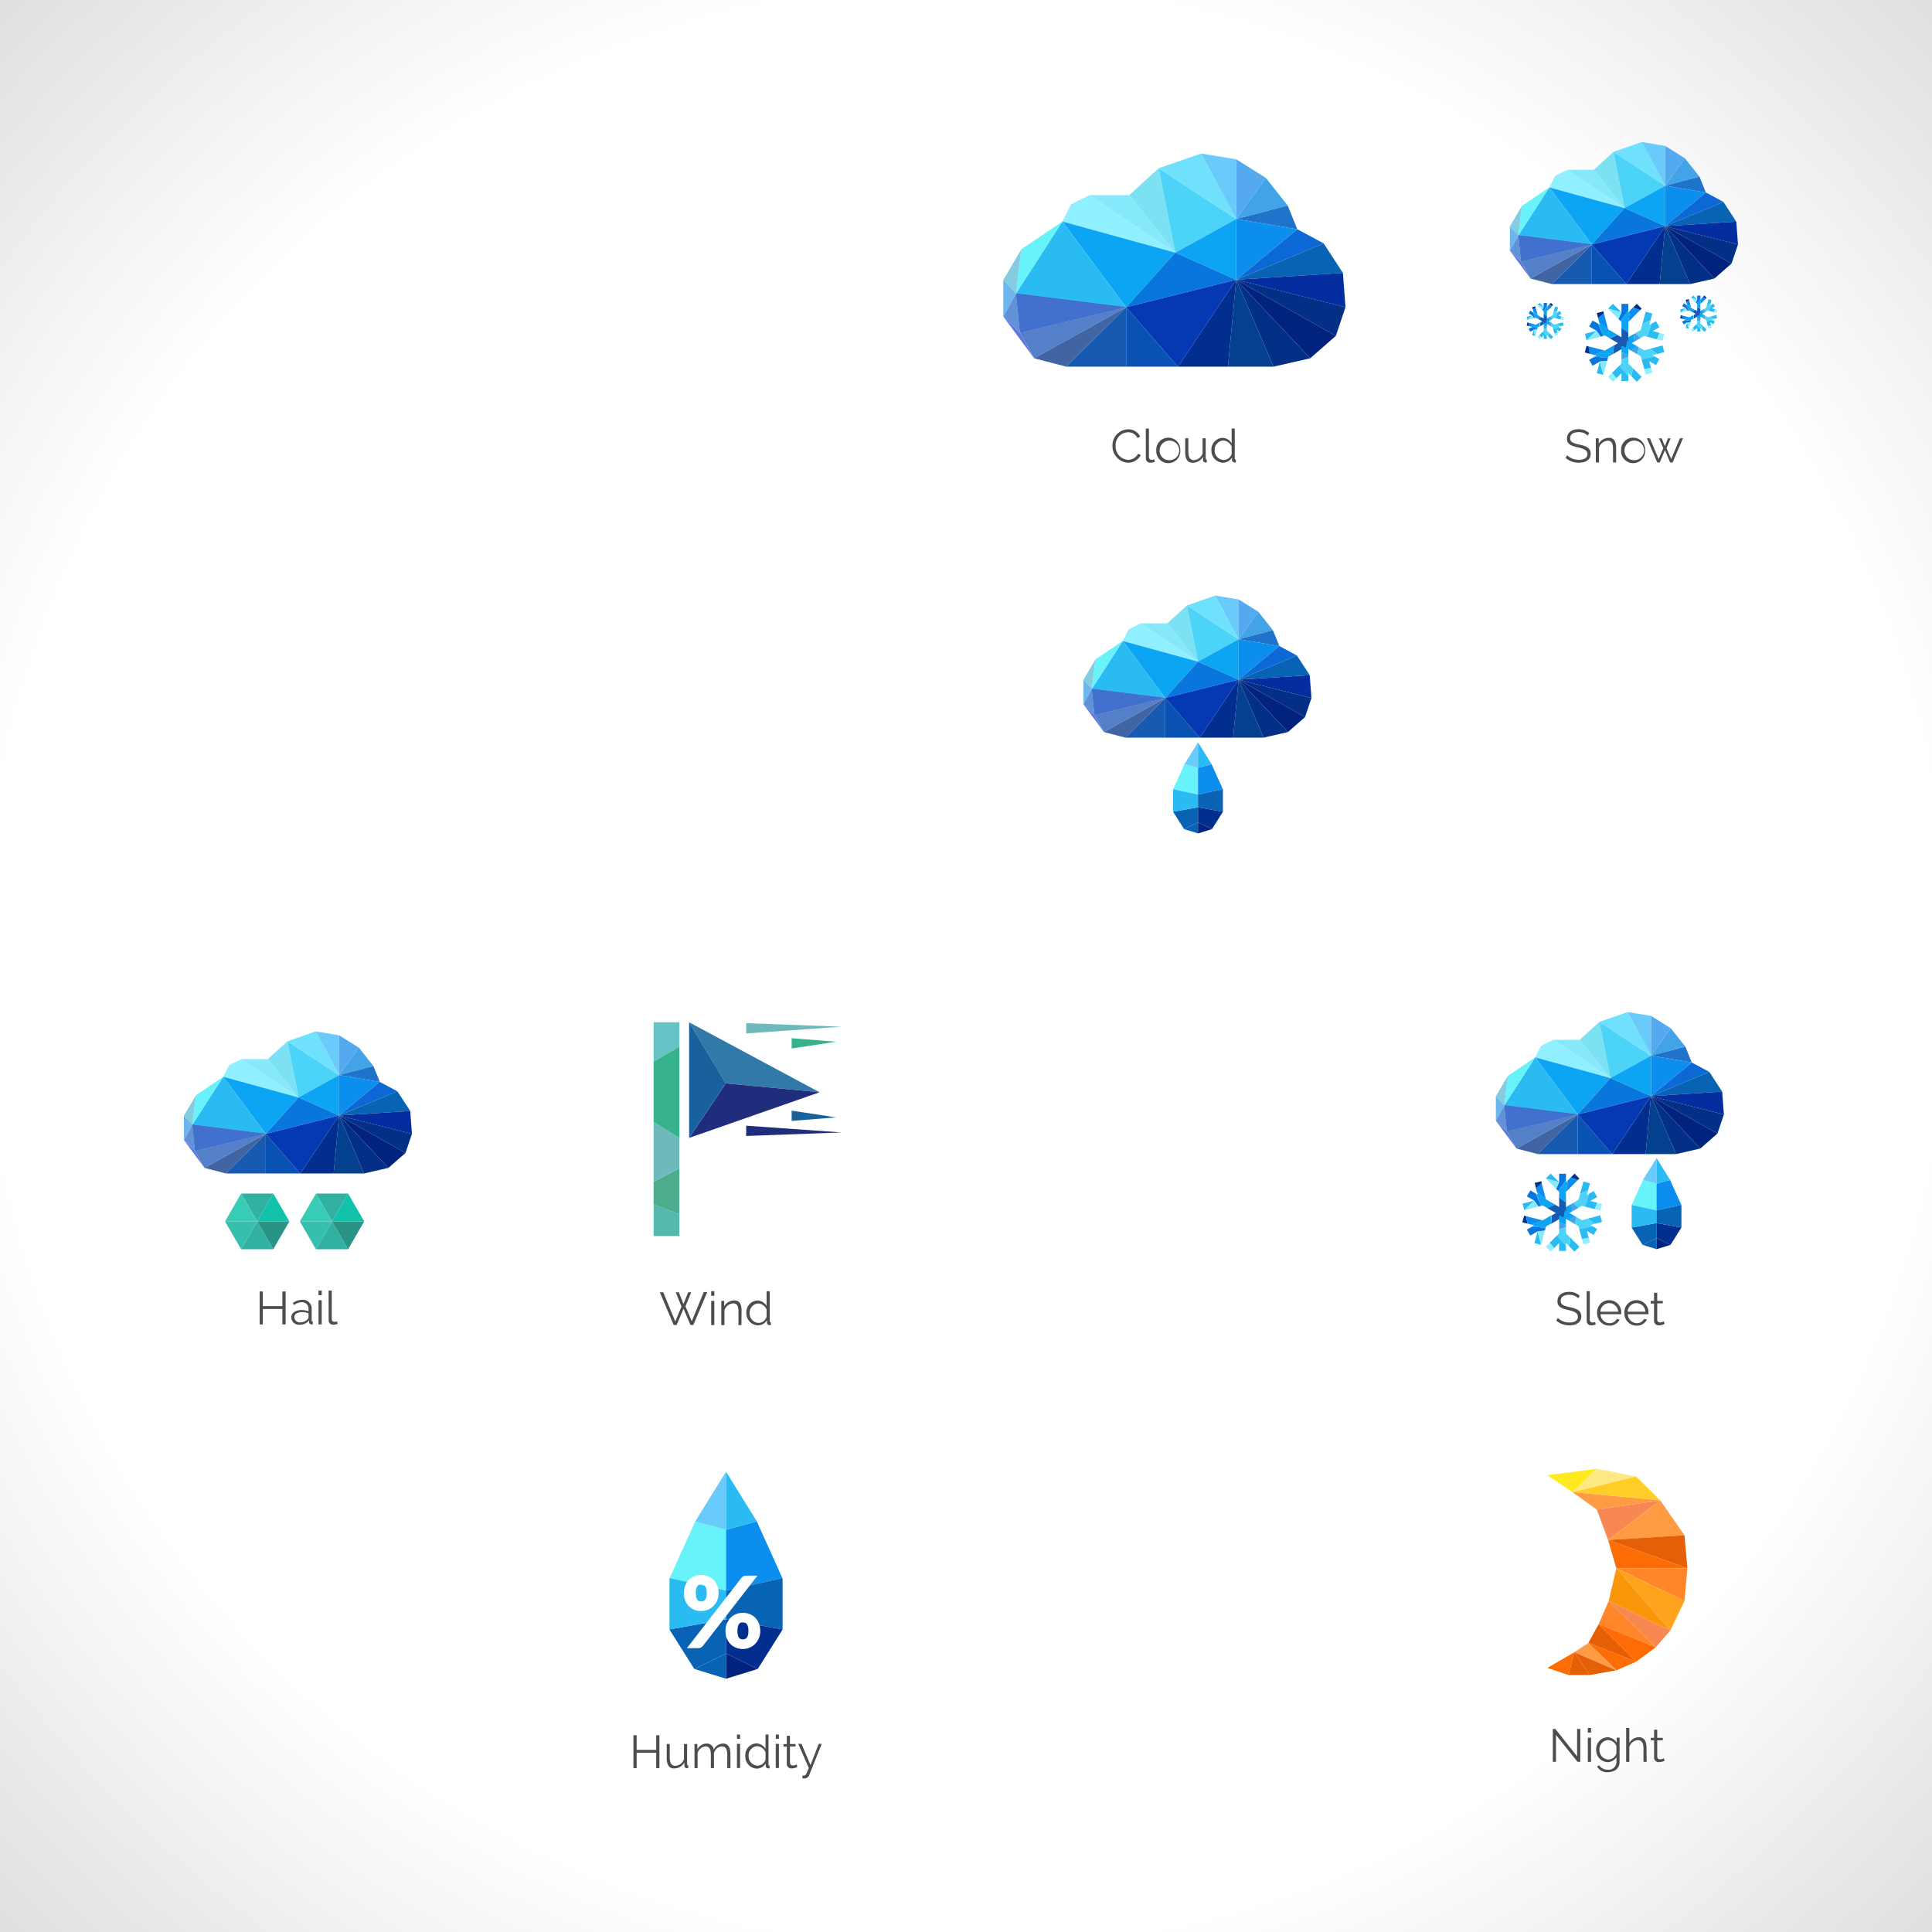 <svg id="Layer_1" data-name="Layer 1" xmlns="http://www.w3.org/2000/svg" xmlns:xlink="http://www.w3.org/1999/xlink" viewBox="0 0 450 450"><rect x="0" y="0" width="450" height="450" fill="#333333" stroke="none"/><defs><style>.cls-1{fill:url(#radial-gradient);}.cls-2{fill:#91f0ff;}.cls-3{fill:#0ba5f4;}.cls-4{fill:#29bbf1;}.cls-5{fill:#68f3fb;}.cls-6{fill:#84cde0;}.cls-7{fill:#6bb6ef;}.cls-8{fill:#2145a2;}.cls-9{fill:#4170ce;}.cls-10{fill:#5380c9;}.cls-11{fill:#4165a3;}.cls-12{fill:#175ab2;}.cls-13{fill:#0951b2;}.cls-14{fill:#6191d6;}.cls-15{fill:#6076df;}.cls-16{fill:#85e8fb;}.cls-17{fill:#7ce1f2;}.cls-18{fill:#4bd4f7;}.cls-19{fill:#70e1fd;}.cls-20{fill:#69cafb;}.cls-21{fill:#54a9ef;}.cls-22{fill:#42a3e6;}.cls-23{fill:#1f73ca;}.cls-24{fill:#0da4f4;}.cls-25{fill:#0b8eed;}.cls-26{fill:#0b68d4;}.cls-27{fill:#0863b4;}.cls-28{fill:#042d9f;}.cls-29{fill:#032f87;}.cls-30{fill:#02237d;}.cls-31{fill:#03408d;}.cls-32{fill:#022e90;}.cls-33{fill:#0876dd;}.cls-34{fill:#0539b3;}.cls-35{fill:#ffe91f;}.cls-36{fill:#ffe985;}.cls-37{fill:#ffce29;}.cls-38{fill:#ff9b43;}.cls-39{fill:#f78851;}.cls-40{fill:#e55f06;}.cls-41{fill:#fe6c05;}.cls-42{fill:#ff8629;}.cls-43{fill:#ffa31e;}.cls-44{fill:#fa960a;}.cls-45{fill:#4d4d4d;}.cls-46{fill:#fff;}.cls-47{fill:#54baaf;}.cls-48{fill:#4cad8e;}.cls-49{fill:#66c4c6;}.cls-50{fill:#6eb9bc;}.cls-51{fill:#36b28d;}.cls-52{fill:#3179a9;}.cls-53{fill:#202d7c;}.cls-54{fill:#19619c;}.cls-55{fill:#31b2a0;}.cls-56{fill:#299485;}.cls-57{fill:#0fc2a9;}.cls-58{fill:#38ccb7;}.cls-59{fill:#35bfac;}</style><radialGradient id="radial-gradient" cx="225" cy="225" r="321" gradientUnits="userSpaceOnUse"><stop offset="0.71" stop-color="#fff"/><stop offset="1" stop-color="#dedede"/></radialGradient></defs><rect class="cls-1" width="450" height="450"/><polygon class="cls-2" points="261.52 149.29 262.87 146.6 265.71 145.19 279.04 154.11 261.52 149.29"/><polygon class="cls-3" points="261.52 149.29 271.41 162.58 279.04 154.11 261.52 149.29"/><polygon class="cls-4" points="261.52 149.29 271.41 162.58 254.32 160.45 261.52 149.29"/><polygon class="cls-5" points="261.52 149.29 255.14 153.6 254.32 160.45 261.52 149.29"/><polygon class="cls-6" points="252.35 158.35 255.14 153.6 254.32 160.45 252.35 158.35"/><polygon class="cls-7" points="252.35 158.35 252.35 164.04 254.32 160.45 252.35 158.35"/><polygon class="cls-8" points="254.94 166.55 271.41 162.58 254.32 160.45 254.94 166.55"/><polygon class="cls-9" points="254.94 166.55 271.41 162.58 254.32 160.45 254.94 166.55"/><polygon class="cls-10" points="254.94 166.55 271.41 162.58 257.13 170.51 254.94 166.55"/><polygon class="cls-11" points="262.12 171.81 271.41 162.58 257.13 170.51 262.12 171.81"/><polygon class="cls-12" points="262.12 171.81 271.41 162.58 271.41 171.81 262.12 171.81"/><polygon class="cls-13" points="279.45 171.81 271.41 162.58 271.41 171.81 279.45 171.81"/><polygon class="cls-14" points="254.94 166.55 252.35 164.04 254.32 160.45 254.94 166.55"/><polygon class="cls-15" points="254.94 166.55 252.35 164.04 257.13 170.51 254.94 166.55"/><polygon class="cls-16" points="271.88 145.19 265.71 145.19 279.04 154.11 271.88 145.19"/><polygon class="cls-17" points="271.88 145.19 276.46 141.02 279.04 154.11 271.88 145.19"/><polygon class="cls-18" points="288.5 148.89 276.46 141.02 279.04 154.11 288.5 148.89"/><polygon class="cls-19" points="288.5 148.89 276.46 141.02 283.04 138.72 288.5 148.89"/><polygon class="cls-20" points="288.5 148.89 288.5 139.62 283.04 138.72 288.5 148.89"/><polygon class="cls-21" points="288.5 148.89 288.5 139.62 293.11 142.51 288.5 148.89"/><polygon class="cls-22" points="288.5 148.89 296.49 146.8 293.11 142.51 288.5 148.89"/><polygon class="cls-23" points="288.5 148.89 296.49 146.8 297.99 150.48 288.5 148.89"/><polygon class="cls-24" points="288.5 148.89 288.5 158.31 279.04 154.11 288.5 148.89"/><polygon class="cls-25" points="288.5 148.89 288.5 158.31 297.99 150.48 288.5 148.89"/><polygon class="cls-26" points="302.08 152.68 288.5 158.31 297.99 150.48 302.08 152.68"/><polygon class="cls-27" points="302.08 152.68 288.5 158.31 305.06 157.26 302.08 152.68"/><polygon class="cls-28" points="305.46 162.58 288.5 158.31 305.06 157.26 305.46 162.58"/><polygon class="cls-29" points="305.46 162.58 288.5 158.31 303.97 167.03 305.46 162.58"/><polygon class="cls-30" points="299.98 170.51 288.5 158.31 303.97 167.03 299.98 170.51"/><polygon class="cls-29" points="299.98 170.51 288.5 158.31 294.3 171.81 299.98 170.51"/><polygon class="cls-31" points="287.23 171.81 288.5 158.31 294.3 171.81 287.23 171.81"/><polygon class="cls-32" points="287.23 171.81 288.5 158.31 279.45 171.81 287.23 171.81"/><polygon class="cls-33" points="271.41 162.58 288.5 158.31 279.04 154.11 271.41 162.58"/><polygon class="cls-34" points="271.41 162.58 288.5 158.31 279.45 171.81 271.41 162.58"/><polygon class="cls-5" points="279.04 178.84 275.88 177.99 275.79 178.21 273.27 183.8 279.04 185.08 279.04 178.84"/><polygon class="cls-27" points="279.04 194.12 279.04 191.53 275.81 193.12 279.04 194.12"/><polygon class="cls-20" points="279.04 172.9 275.88 177.99 279.04 178.84 279.04 172.9"/><polygon class="cls-27" points="273.24 189.06 273.24 189.08 275.79 193.11 275.81 193.12 279.04 191.53 279.04 188.03 273.24 189.06"/><polygon class="cls-4" points="279.04 185.08 273.27 183.8 273.24 183.85 273.24 189.06 279.04 188.03 279.04 185.08"/><polygon class="cls-25" points="279.04 178.84 282.2 177.99 282.29 178.21 284.82 183.8 279.04 185.08 279.04 178.84"/><polygon class="cls-30" points="279.04 194.12 279.04 191.53 282.28 193.12 279.04 194.12"/><polygon class="cls-4" points="279.04 172.9 282.2 177.99 279.04 178.84 279.04 172.9"/><polygon class="cls-32" points="284.84 189.06 284.84 189.08 282.29 193.11 282.28 193.12 279.04 191.53 279.04 188.03 284.84 189.06"/><polygon class="cls-27" points="279.04 185.08 284.82 183.8 284.84 183.85 284.84 189.06 279.04 188.03 279.04 185.08"/><polygon class="cls-35" points="360.41 343.62 371.93 342.1 366.25 347.55 360.41 343.62"/><polygon class="cls-36" points="381.09 343.91 371.93 342.1 366.25 347.55 381.09 343.91"/><polygon class="cls-37" points="381.09 343.91 386.71 349.47 366.25 347.55 381.09 343.91"/><polygon class="cls-38" points="371.93 351.62 386.71 349.47 366.25 347.55 371.93 351.62"/><polygon class="cls-39" points="371.93 351.62 386.71 349.47 374.55 358.69 371.93 351.62"/><polygon class="cls-38" points="392.35 357.58 386.71 349.47 374.55 358.69 392.35 357.58"/><polygon class="cls-40" points="392.35 357.58 393.03 365.28 374.55 358.69 392.35 357.58"/><polygon class="cls-41" points="376.48 365.28 393.03 365.28 374.55 358.69 376.48 365.28"/><polygon class="cls-42" points="376.48 365.28 393.03 365.28 392.35 372.89 376.48 365.28"/><polygon class="cls-43" points="376.48 365.28 389.04 379.79 392.35 372.89 376.48 365.28"/><polygon class="cls-44" points="376.48 365.28 389.04 379.79 374.7 372.89 376.48 365.28"/><polygon class="cls-39" points="385.67 383.67 389.04 379.79 374.7 372.89 385.67 383.67"/><polygon class="cls-42" points="385.67 383.67 372.36 378.29 374.7 372.89 385.67 383.67"/><polygon class="cls-41" points="385.67 383.67 372.36 378.29 381.09 387.05 385.67 383.67"/><polygon class="cls-40" points="369.96 382.67 372.36 378.29 381.09 387.05 369.96 382.67"/><polygon class="cls-41" points="369.96 382.67 376.48 389.05 381.09 387.05 369.96 382.67"/><polygon class="cls-38" points="369.96 382.67 376.48 389.05 366.67 384.85 369.96 382.67"/><polygon class="cls-40" points="370.18 390.16 376.48 389.05 366.67 384.85 370.18 390.16"/><polygon class="cls-40" points="370.18 390.16 365.35 390.16 366.67 384.85 370.18 390.16"/><polygon class="cls-41" points="360.41 388.49 365.35 390.16 366.67 384.85 360.41 388.49"/><path class="cls-45" d="M362.42,404.1v6.27h-.74V402.7h.58l5.08,6.38v-6.37h.74v7.66h-.65Z"/><path class="cls-45" d="M369.84,403.56v-1.08h.74v1.08Zm0,6.81v-5.63h.74v5.63Z"/><path class="cls-45" d="M371.79,407.57a2.75,2.75,0,0,1,2.62-2.93,2.6,2.6,0,0,1,2.16,1.28v-1.18h.66v5.65c0,1.57-1.25,2.39-2.77,2.39A2.69,2.69,0,0,1,372,411.5l.45-.36a2.33,2.33,0,0,0,2.06,1.05,1.81,1.81,0,0,0,2-1.8v-1.11a2.48,2.48,0,0,1-2.06,1.16A2.77,2.77,0,0,1,371.79,407.57Zm4.7.86v-1.74a2.21,2.21,0,0,0-1.95-1.4,2.16,2.16,0,0,0-2,2.29,2.19,2.19,0,0,0,2.1,2.25A2,2,0,0,0,376.49,408.43Z"/><path class="cls-45" d="M383.54,410.37h-.74v-3.15c0-1.27-.45-1.91-1.3-1.91a2.2,2.2,0,0,0-2,1.61v3.45h-.74v-7.89h.74V406a2.55,2.55,0,0,1,2.21-1.37c1.3,0,1.79,1,1.79,2.43Z"/><path class="cls-45" d="M387.74,410.1a3.19,3.19,0,0,1-1.28.33,1.07,1.07,0,0,1-1.19-1.08v-4h-.77v-.58h.77v-1.9H386v1.9h1.29v.58H386v3.83a.62.62,0,0,0,.68.6,1.66,1.66,0,0,0,.85-.25Z"/><polygon class="cls-2" points="247.45 51.6 249.47 47.57 253.74 45.46 273.74 58.84 247.45 51.6"/><polygon class="cls-3" points="247.45 51.6 262.3 71.56 273.74 58.84 247.45 51.6"/><polygon class="cls-4" points="247.45 51.6 262.3 71.56 236.65 68.35 247.45 51.6"/><polygon class="cls-5" points="247.45 51.6 237.88 58.08 236.65 68.35 247.45 51.6"/><polygon class="cls-6" points="233.69 65.2 237.88 58.08 236.65 68.35 233.69 65.2"/><polygon class="cls-7" points="233.69 65.2 233.69 73.73 236.65 68.35 233.69 65.2"/><polygon class="cls-8" points="237.57 77.51 262.3 71.56 236.65 68.35 237.57 77.51"/><polygon class="cls-9" points="237.57 77.51 262.3 71.56 236.65 68.35 237.57 77.51"/><polygon class="cls-10" points="237.57 77.51 262.3 71.56 240.87 83.45 237.57 77.51"/><polygon class="cls-11" points="248.34 85.4 262.3 71.56 240.87 83.45 248.34 85.4"/><polygon class="cls-12" points="248.34 85.4 262.3 71.56 262.3 85.4 248.34 85.4"/><polygon class="cls-13" points="274.36 85.4 262.3 71.56 262.3 85.4 274.36 85.4"/><polygon class="cls-14" points="237.57 77.51 233.69 73.73 236.65 68.35 237.57 77.51"/><polygon class="cls-15" points="237.57 77.51 233.69 73.73 240.87 83.45 237.57 77.51"/><polygon class="cls-16" points="263 45.46 253.74 45.46 273.74 58.84 263 45.46"/><polygon class="cls-17" points="263 45.46 269.88 39.19 273.74 58.84 263 45.46"/><polygon class="cls-18" points="287.94 51.01 269.88 39.19 273.74 58.84 287.94 51.01"/><polygon class="cls-19" points="287.94 51.01 269.88 39.19 279.75 35.76 287.94 51.01"/><polygon class="cls-20" points="287.94 51.01 287.94 37.1 279.75 35.76 287.94 51.01"/><polygon class="cls-21" points="287.94 51.01 287.94 37.1 294.85 41.44 287.94 51.01"/><polygon class="cls-22" points="287.94 51.01 299.93 47.87 294.85 41.44 287.94 51.01"/><polygon class="cls-23" points="287.94 51.01 299.93 47.87 302.17 53.4 287.94 51.01"/><polygon class="cls-24" points="287.94 51.01 287.94 65.15 273.74 58.84 287.94 51.01"/><polygon class="cls-25" points="287.94 51.01 287.94 65.15 302.17 53.4 287.94 51.01"/><polygon class="cls-26" points="308.31 56.69 287.94 65.15 302.17 53.4 308.31 56.69"/><polygon class="cls-27" points="308.31 56.69 287.94 65.15 312.79 63.57 308.31 56.69"/><polygon class="cls-28" points="313.39 71.56 287.94 65.15 312.79 63.57 313.39 71.56"/><polygon class="cls-29" points="313.39 71.56 287.94 65.15 311.15 78.22 313.39 71.56"/><polygon class="cls-30" points="305.17 83.45 287.94 65.15 311.15 78.22 305.17 83.45"/><polygon class="cls-29" points="305.17 83.45 287.94 65.15 296.64 85.4 305.17 83.45"/><polygon class="cls-31" points="286.02 85.4 287.94 65.15 296.64 85.4 286.02 85.4"/><polygon class="cls-32" points="286.02 85.4 287.94 65.15 274.36 85.4 286.02 85.4"/><polygon class="cls-33" points="262.3 71.56 287.94 65.15 273.74 58.84 262.3 71.56"/><polygon class="cls-34" points="262.3 71.56 287.94 65.15 274.36 85.4 262.3 71.56"/><path class="cls-45" d="M262.73,100a3,3,0,0,1,2.83,1.68l-.6.36a2.43,2.43,0,0,0-2.27-1.36,3,3,0,0,0-2.84,3.19,3.09,3.09,0,0,0,2.87,3.23,2.63,2.63,0,0,0,2.37-1.43l.62.33a3.35,3.35,0,0,1-3,1.78,3.85,3.85,0,0,1-3.59-4A3.71,3.71,0,0,1,262.73,100Z"/><path class="cls-45" d="M266.88,99.82h.73v6.61a.61.61,0,0,0,.66.67,1.58,1.58,0,0,0,.58-.12l.13.6a3.17,3.17,0,0,1-1,.19,1,1,0,0,1-1.09-1.09Z"/><path class="cls-45" d="M269.32,104.91a2.8,2.8,0,1,1,5.59,0,2.8,2.8,0,1,1-5.59,0Zm2.79,2.26a2.28,2.28,0,1,0-2-2.25A2.15,2.15,0,0,0,272.11,107.17Z"/><path class="cls-45" d="M276.06,105.38v-3.3h.73v3.17c0,1.29.43,1.92,1.31,1.92a2.23,2.23,0,0,0,2-1.55v-3.54h.73v4.68q0,.3.27.3v.65l-.3,0a.56.56,0,0,1-.6-.53v-.78a2.71,2.71,0,0,1-2.38,1.38C276.67,107.81,276.06,107,276.06,105.38Z"/><path class="cls-45" d="M282.16,104.91a2.74,2.74,0,0,1,2.57-2.93,2.53,2.53,0,0,1,2.14,1.28V99.82h.73v6.94c0,.2.08.3.26.3v.65l-.29,0a.57.57,0,0,1-.61-.53v-.59a2.54,2.54,0,0,1-2.1,1.19A2.81,2.81,0,0,1,282.16,104.91Zm4.71.86V104a2.29,2.29,0,0,0-1.95-1.4,2.14,2.14,0,0,0-2,2.28,2.18,2.18,0,0,0,2.09,2.26A2,2,0,0,0,286.87,105.77Z"/><polygon class="cls-2" points="360.86 43.65 362.21 40.95 365.06 39.55 378.38 48.47 360.86 43.65"/><polygon class="cls-3" points="360.86 43.65 370.76 56.94 378.38 48.47 360.86 43.65"/><polygon class="cls-4" points="360.86 43.65 370.76 56.94 353.67 54.81 360.86 43.65"/><polygon class="cls-5" points="360.86 43.65 354.48 47.96 353.67 54.81 360.86 43.65"/><polygon class="cls-6" points="351.69 52.7 354.48 47.96 353.67 54.81 351.69 52.7"/><polygon class="cls-7" points="351.69 52.7 351.69 58.39 353.67 54.81 351.69 52.7"/><polygon class="cls-8" points="354.28 60.91 370.76 56.94 353.67 54.81 354.28 60.91"/><polygon class="cls-9" points="354.28 60.91 370.76 56.94 353.67 54.81 354.28 60.91"/><polygon class="cls-10" points="354.28 60.91 370.76 56.94 356.48 64.87 354.28 60.91"/><polygon class="cls-11" points="361.46 66.17 370.76 56.94 356.48 64.87 361.46 66.17"/><polygon class="cls-12" points="361.46 66.17 370.76 56.94 370.76 66.17 361.46 66.17"/><polygon class="cls-13" points="378.8 66.17 370.76 56.94 370.76 66.17 378.8 66.17"/><polygon class="cls-14" points="354.28 60.91 351.69 58.39 353.67 54.81 354.28 60.91"/><polygon class="cls-15" points="354.28 60.91 351.69 58.39 356.48 64.87 354.28 60.91"/><polygon class="cls-16" points="371.23 39.55 365.06 39.55 378.38 48.47 371.23 39.55"/><polygon class="cls-17" points="371.23 39.55 375.81 35.37 378.38 48.47 371.23 39.55"/><polygon class="cls-18" points="387.85 43.25 375.81 35.37 378.38 48.47 387.85 43.25"/><polygon class="cls-19" points="387.85 43.25 375.81 35.37 382.39 33.08 387.85 43.25"/><polygon class="cls-20" points="387.85 43.25 387.85 33.98 382.39 33.08 387.85 43.25"/><polygon class="cls-21" points="387.85 43.25 387.85 33.98 392.45 36.87 387.85 43.25"/><polygon class="cls-22" points="387.85 43.25 395.84 41.15 392.45 36.87 387.85 43.25"/><polygon class="cls-23" points="387.85 43.25 395.84 41.15 397.33 44.84 387.85 43.25"/><polygon class="cls-24" points="387.85 43.25 387.85 52.67 378.38 48.47 387.85 43.25"/><polygon class="cls-25" points="387.85 43.25 387.85 52.67 397.33 44.84 387.85 43.25"/><polygon class="cls-26" points="401.42 47.03 387.85 52.67 397.33 44.84 401.42 47.03"/><polygon class="cls-27" points="401.42 47.03 387.85 52.67 404.41 51.62 401.42 47.03"/><polygon class="cls-28" points="404.81 56.94 387.85 52.67 404.41 51.62 404.81 56.94"/><polygon class="cls-29" points="404.81 56.94 387.85 52.67 403.31 61.38 404.81 56.94"/><polygon class="cls-30" points="399.33 64.87 387.85 52.67 403.31 61.38 399.33 64.87"/><polygon class="cls-29" points="399.33 64.87 387.85 52.67 393.65 66.17 399.33 64.87"/><polygon class="cls-31" points="386.57 66.17 387.85 52.67 393.65 66.17 386.57 66.17"/><polygon class="cls-32" points="386.57 66.17 387.85 52.67 378.8 66.17 386.57 66.17"/><polygon class="cls-33" points="370.76 56.94 387.85 52.67 378.38 48.47 370.76 56.94"/><polygon class="cls-34" points="370.76 56.94 387.85 52.67 378.8 66.17 370.76 56.94"/><polygon class="cls-22" points="382.14 78.72 380.91 77.59 380.48 77.83 380.73 79.54 382.14 78.72"/><polygon class="cls-4" points="384.85 73.02 383.31 72.6 382.54 75.47 384.41 74.66 384.85 73.02"/><polygon class="cls-2" points="387.23 79.39 387.64 77.84 386.5 77.54 385.93 79.04 387.23 79.39"/><polygon class="cls-18" points="382.97 78.25 383.65 78.43 384.65 75.43 384.13 75.73 384.41 74.66 382.54 75.47 382.17 76.86 380.91 77.59 382.14 78.72 382.97 78.25"/><polygon class="cls-4" points="385.93 79.04 386.5 77.54 384.93 77.11 386.51 76.2 385.71 74.81 384.65 75.43 383.65 78.43 385.93 79.04"/><polygon class="cls-24" points="380.73 79.54 380.48 77.83 378.15 79.18 379.46 80.27 380.73 79.54"/><path class="cls-25" d="M370,80.68c.11.59.2,1.24.27,1.73l1,.25,2.57-1Z"/><path class="cls-29" d="M369.54,80.55l-.42,1.54,1.16.32c-.07-.49-.16-1.14-.27-1.73Z"/><path class="cls-24" d="M371.23,82.66l.61.16-.44.25,3.11.33.09-.32,1.13-.66c0-.54.13-1.25.2-2l-2.13,1.23Z"/><path class="cls-12" d="M379.46,80.27l-1.31-1.09-2.22,1.28c-.07.71-.15,1.42-.2,2Z"/><polygon class="cls-4" points="371.91 86.92 373.44 87.33 372.64 84.21 371.91 86.92"/><polygon class="cls-33" points="370.14 83.81 370.94 85.19 372.64 84.21 374.34 84.04 374.51 83.39 371.4 83.08 370.14 83.81"/><polygon class="cls-16" points="373.44 87.33 373.46 87.34 374.34 84.04 372.64 84.21 373.44 87.33"/><polygon class="cls-22" points="377.67 83.72 379.26 83.21 379.26 82.72 377.67 82.08 377.67 83.72"/><polygon class="cls-4" points="381.25 88.92 382.38 87.79 380.29 85.69 380.05 87.72 381.25 88.92"/><polygon class="cls-2" points="374.55 87.79 375.68 88.92 376.51 88.08 375.49 86.84 374.55 87.79"/><polygon class="cls-18" points="377.67 84.67 377.17 85.17 379.26 87.54 379.26 86.93 380.05 87.72 380.29 85.69 379.26 84.67 379.26 83.21 377.67 83.72 377.67 84.67"/><polygon class="cls-4" points="375.49 86.84 376.51 88.08 377.67 86.93 377.67 88.76 379.26 88.76 379.26 87.54 377.17 85.17 375.49 86.84"/><polygon class="cls-24" points="377.67 82.08 379.26 82.72 379.26 80.03 377.67 80.62 377.67 82.08"/><path class="cls-25" d="M382,72.23c-.57-.2-1.18-.44-1.64-.62l-.69.69L379.26,75Z"/><path class="cls-29" d="M382.38,71.89l-1.13-1.13-.85.85c.46.18,1.07.42,1.64.62Z"/><path class="cls-24" d="M379.71,72.3l-.45.45v-.51l-1.83,2.53.24.24v1.31l1.59,1.14V75Z"/><path class="cls-12" d="M377.67,80.62l1.59-.59V77.46l-1.59-1.14Z"/><polygon class="cls-4" points="375.68 70.76 374.56 71.88 377.67 72.75 375.68 70.76"/><polygon class="cls-33" points="379.26 70.78 377.67 70.78 377.67 72.75 376.96 74.3 377.43 74.77 379.26 72.24 379.26 70.78"/><polygon class="cls-16" points="374.56 71.88 374.55 71.89 376.96 74.3 377.67 72.75 374.56 71.88"/><polygon class="cls-22" points="381.35 82.51 381.71 80.88 381.29 80.63 379.93 81.69 381.35 82.51"/><polygon class="cls-4" points="387.64 82.01 387.23 80.46 384.37 81.23 386 82.45 387.64 82.01"/><polygon class="cls-2" points="383.31 87.25 384.86 86.83 384.55 85.69 382.97 85.95 383.31 87.25"/><polygon class="cls-18" points="382.17 82.99 382.35 83.67 385.45 83.04 384.93 82.73 386 82.45 384.37 81.23 382.97 81.6 381.71 80.88 381.35 82.51 382.17 82.99"/><polygon class="cls-4" points="382.97 85.95 384.55 85.69 384.13 84.12 385.72 85.03 386.51 83.65 385.45 83.04 382.35 83.67 382.97 85.95"/><polygon class="cls-24" points="379.93 81.69 381.29 80.63 378.95 79.28 378.67 80.96 379.93 81.69"/><path class="cls-25" d="M373.59,73l-1.36,1.09.25,1,2.12,1.74Z"/><path class="cls-29" d="M373.46,72.51l-1.54.42.31,1.15L373.59,73Z"/><path class="cls-24" d="M372.48,75l.16.61-.43-.25,1.27,2.85.32-.08,1.14.65,1.79-.81-2.13-1.23Z"/><path class="cls-12" d="M378.67,81l.28-1.68L376.73,78l-1.79.81Z"/><polygon class="cls-4" points="369.13 77.75 369.54 79.28 371.84 77.03 369.13 77.75"/><polygon class="cls-33" points="370.94 74.66 370.14 76.04 371.84 77.03 372.84 78.42 373.48 78.24 372.21 75.39 370.94 74.66"/><polygon class="cls-16" points="369.54 79.28 369.54 79.3 372.84 78.42 371.84 77.03 369.54 79.28"/><polygon class="cls-22" points="397.4 72.55 396.82 72.02 396.62 72.13 396.74 72.93 397.4 72.55"/><polygon class="cls-4" points="398.66 69.89 397.94 69.69 397.58 71.03 398.45 70.65 398.66 69.89"/><polygon class="cls-2" points="399.77 72.86 399.96 72.14 399.43 71.99 399.16 72.69 399.77 72.86"/><polygon class="cls-18" points="397.78 72.33 398.1 72.41 398.57 71.01 398.32 71.15 398.45 70.65 397.58 71.03 397.41 71.68 396.82 72.02 397.4 72.55 397.78 72.33"/><polygon class="cls-4" points="399.16 72.69 399.43 71.99 398.69 71.8 399.43 71.37 399.06 70.72 398.57 71.01 398.1 72.41 399.16 72.69"/><polygon class="cls-24" points="396.74 72.93 396.62 72.13 395.54 72.76 396.15 73.27 396.74 72.93"/><path class="cls-25" d="M391.74,73.46c.05.28.1.58.13.8l.44.12,1.2-.45Z"/><path class="cls-29" d="M391.52,73.4l-.19.72.54.14c0-.22-.08-.52-.13-.8Z"/><path class="cls-24" d="M392.31,74.38l.29.08-.21.12,1.45.14,0-.14.53-.31c0-.25.06-.58.09-.91l-1,.57Z"/><path class="cls-12" d="M396.15,73.27l-.61-.51-1,.6c0,.33-.07.66-.09.91Z"/><polygon class="cls-4" points="392.63 76.37 393.34 76.56 392.97 75.1 392.63 76.37"/><polygon class="cls-33" points="391.8 74.92 392.18 75.56 392.97 75.1 393.76 75.03 393.84 74.72 392.39 74.58 391.8 74.92"/><polygon class="cls-16" points="393.34 76.56 393.35 76.56 393.76 75.03 392.97 75.1 393.34 76.56"/><polygon class="cls-22" points="395.31 74.87 396.06 74.64 396.06 74.41 395.31 74.11 395.31 74.87"/><polygon class="cls-4" points="396.98 77.3 397.51 76.77 396.53 75.79 396.42 76.74 396.98 77.3"/><polygon class="cls-2" points="393.86 76.77 394.38 77.3 394.77 76.91 394.3 76.33 393.86 76.77"/><polygon class="cls-18" points="395.31 75.32 395.08 75.55 396.06 76.66 396.06 76.37 396.42 76.74 396.53 75.79 396.06 75.32 396.06 74.64 395.31 74.87 395.31 75.32"/><polygon class="cls-4" points="394.3 76.33 394.77 76.91 395.31 76.37 395.31 77.23 396.06 77.23 396.06 76.66 395.08 75.55 394.3 76.33"/><polygon class="cls-24" points="395.31 74.11 396.06 74.41 396.06 73.15 395.31 73.43 395.31 74.11"/><path class="cls-25" d="M397.35,69.52c-.27-.09-.55-.21-.76-.29l-.33.32-.21,1.26Z"/><path class="cls-29" d="M397.51,69.36l-.53-.53-.39.4c.21.08.49.2.76.29Z"/><path class="cls-24" d="M396.26,69.55l-.21.21v-.23l-.85,1.18.11.1v.61l.74.54V70.81Z"/><path class="cls-12" d="M395.31,73.43l.74-.28V72l-.74-.54Z"/><polygon class="cls-4" points="394.38 68.83 393.86 69.36 395.31 69.76 394.38 68.83"/><polygon class="cls-33" points="396.06 68.84 395.31 68.84 395.31 69.76 394.98 70.49 395.2 70.71 396.06 69.53 396.06 68.84"/><polygon class="cls-16" points="393.86 69.36 393.86 69.36 394.98 70.49 395.31 69.76 393.86 69.36"/><polygon class="cls-22" points="397.02 74.31 397.19 73.55 397 73.44 396.37 73.93 397.02 74.31"/><polygon class="cls-4" points="399.96 74.08 399.77 73.36 398.43 73.72 399.19 74.28 399.96 74.08"/><polygon class="cls-2" points="397.94 76.52 398.66 76.33 398.52 75.79 397.78 75.92 397.94 76.52"/><polygon class="cls-18" points="397.41 74.53 397.5 74.85 398.94 74.56 398.69 74.42 399.19 74.28 398.43 73.72 397.78 73.89 397.19 73.55 397.02 74.31 397.41 74.53"/><polygon class="cls-4" points="397.78 75.92 398.52 75.79 398.32 75.06 399.06 75.49 399.44 74.84 398.94 74.56 397.5 74.85 397.78 75.92"/><polygon class="cls-24" points="396.37 73.93 397 73.44 395.91 72.81 395.78 73.59 396.37 73.93"/><path class="cls-25" d="M393.41,69.87l-.63.52.11.44,1,.81Z"/><path class="cls-29" d="M393.35,69.65l-.72.19.15.55.63-.52Z"/><path class="cls-24" d="M392.89,70.83l.08.28-.2-.12.59,1.33.15,0,.53.31.83-.38-1-.57Z"/><path class="cls-12" d="M395.78,73.59l.13-.78-1-.6-.83.38Z"/><polygon class="cls-4" points="391.33 72.1 391.52 72.81 392.6 71.76 391.33 72.1"/><polygon class="cls-33" points="392.18 70.65 391.81 71.3 392.6 71.76 393.06 72.4 393.36 72.32 392.77 70.99 392.18 70.65"/><polygon class="cls-16" points="391.52 72.81 391.52 72.81 393.06 72.4 392.6 71.76 391.52 72.81"/><polygon class="cls-22" points="361.65 74.25 361.07 73.72 360.88 73.84 360.99 74.63 361.65 74.25"/><polygon class="cls-4" points="362.91 71.59 362.19 71.4 361.83 72.73 362.71 72.36 362.91 71.59"/><polygon class="cls-2" points="364.02 74.56 364.21 73.84 363.68 73.7 363.42 74.4 364.02 74.56"/><polygon class="cls-18" points="362.03 74.03 362.35 74.12 362.82 72.72 362.57 72.86 362.71 72.36 361.83 72.73 361.66 73.39 361.07 73.72 361.65 74.25 362.03 74.03"/><polygon class="cls-4" points="363.42 74.4 363.68 73.7 362.94 73.5 363.69 73.08 363.31 72.43 362.82 72.72 362.35 74.12 363.42 74.4"/><polygon class="cls-24" points="360.99 74.63 360.88 73.84 359.79 74.47 360.4 74.97 360.99 74.63"/><path class="cls-25" d="M356,75.16c0,.28.09.59.12.81l.44.12,1.2-.45Z"/><path class="cls-29" d="M355.77,75.1l-.19.72.54.15c0-.22-.08-.53-.12-.81Z"/><path class="cls-24" d="M356.56,76.09l.29.07-.21.12,1.45.15,0-.15.53-.3c0-.26.06-.59.09-.92l-1,.58Z"/><path class="cls-12" d="M360.4,75l-.61-.5-1,.59c0,.33-.06.66-.09.92Z"/><polygon class="cls-4" points="356.88 78.08 357.59 78.27 357.22 76.81 356.88 78.08"/><polygon class="cls-33" points="356.05 76.62 356.43 77.27 357.22 76.81 358.01 76.73 358.09 76.43 356.64 76.28 356.05 76.62"/><polygon class="cls-16" points="357.59 78.27 357.6 78.27 358.01 76.73 357.22 76.81 357.59 78.27"/><polygon class="cls-22" points="359.56 76.58 360.31 76.35 360.31 76.12 359.56 75.82 359.56 76.58"/><polygon class="cls-4" points="361.23 79 361.76 78.48 360.78 77.5 360.67 78.44 361.23 79"/><polygon class="cls-2" points="358.11 78.48 358.63 79 359.02 78.61 358.55 78.04 358.11 78.48"/><polygon class="cls-18" points="359.56 77.03 359.33 77.26 360.31 78.36 360.31 78.08 360.67 78.44 360.78 77.5 360.31 77.03 360.31 76.35 359.56 76.58 359.56 77.03"/><polygon class="cls-4" points="358.55 78.04 359.02 78.61 359.56 78.08 359.56 78.93 360.31 78.93 360.31 78.36 359.33 77.26 358.55 78.04"/><polygon class="cls-24" points="359.56 75.82 360.31 76.12 360.31 74.86 359.56 75.14 359.56 75.82"/><path class="cls-25" d="M361.6,71.23l-.76-.29-.32.32-.21,1.26Z"/><path class="cls-29" d="M361.76,71.07l-.53-.53-.39.4.76.29Z"/><path class="cls-24" d="M360.52,71.26l-.21.21v-.24l-.86,1.18.11.11v.61l.75.54V72.52Z"/><path class="cls-12" d="M359.56,75.14l.75-.28V73.67l-.75-.54Z"/><polygon class="cls-4" points="358.63 70.54 358.11 71.06 359.56 71.47 358.63 70.54"/><polygon class="cls-33" points="360.31 70.55 359.56 70.55 359.56 71.47 359.23 72.19 359.45 72.41 360.31 71.23 360.31 70.55"/><polygon class="cls-16" points="358.11 71.06 358.11 71.07 359.23 72.19 359.56 71.47 358.11 71.06"/><polygon class="cls-22" points="361.28 76.02 361.45 75.26 361.25 75.14 360.62 75.64 361.28 76.02"/><polygon class="cls-4" points="364.21 75.78 364.02 75.06 362.69 75.42 363.45 75.99 364.21 75.78"/><polygon class="cls-2" points="362.19 78.23 362.91 78.03 362.77 77.5 362.03 77.62 362.19 78.23"/><polygon class="cls-18" points="361.66 76.24 361.75 76.56 363.19 76.26 362.95 76.12 363.45 75.99 362.69 75.42 362.03 75.6 361.45 75.26 361.28 76.02 361.66 76.24"/><polygon class="cls-4" points="362.03 77.62 362.77 77.5 362.57 76.77 363.31 77.19 363.69 76.55 363.19 76.26 361.75 76.56 362.03 77.62"/><polygon class="cls-24" points="360.62 75.64 361.25 75.14 360.16 74.51 360.03 75.3 360.62 75.64"/><path class="cls-25" d="M357.66,71.58l-.63.51.12.44,1,.81Z"/><path class="cls-29" d="M357.6,71.36l-.72.19.15.54.63-.51Z"/><path class="cls-24" d="M357.15,72.53l.07.29-.2-.12.59,1.33.15,0,.53.3.83-.37-1-.58Z"/><path class="cls-12" d="M360,75.3l.13-.79-1-.59-.83.37Z"/><polygon class="cls-4" points="355.58 73.8 355.77 74.52 356.85 73.46 355.58 73.8"/><polygon class="cls-33" points="356.43 72.36 356.06 73 356.85 73.46 357.31 74.11 357.61 74.03 357.02 72.7 356.43 72.36"/><polygon class="cls-16" points="355.77 74.52 355.77 74.52 357.31 74.11 356.85 73.46 355.77 74.52"/><path class="cls-45" d="M369.8,101.47a2.81,2.81,0,0,0-2.09-.82c-1.36,0-2,.55-2,1.43s.66,1.14,2.14,1.47c1.63.34,2.65.78,2.65,2.15s-1.16,2.07-2.76,2.07a4.59,4.59,0,0,1-3.08-1.11l.37-.62a3.82,3.82,0,0,0,2.72,1.06c1.22,0,2-.44,2-1.33s-.79-1.24-2.32-1.59-2.45-.75-2.45-2c0-1.43,1.13-2.21,2.74-2.21a3.58,3.58,0,0,1,2.44.89Z"/><path class="cls-45" d="M376.43,107.71h-.73v-3.15c0-1.33-.38-1.91-1.2-1.91a2.27,2.27,0,0,0-2.06,1.61v3.45h-.74v-5.63h.67v1.27a2.78,2.78,0,0,1,2.39-1.37c1.26,0,1.67,1,1.67,2.43Z"/><path class="cls-45" d="M377.59,104.91a2.8,2.8,0,1,1,5.59,0,2.8,2.8,0,1,1-5.59,0Zm2.79,2.26a2.28,2.28,0,1,0-2-2.25A2.15,2.15,0,0,0,380.38,107.17Z"/><path class="cls-45" d="M391.29,102.08H392l-2.41,5.63H389l-1.2-2.88-1.2,2.88H386l-2.41-5.63h.7l2.05,4.87,1.07-2.57-1-2.29h.63l.73,1.84.73-1.84h.62l-.95,2.29,1.07,2.57Z"/><polygon class="cls-5" points="385.84 275.69 382.68 274.83 382.59 275.06 380.06 280.64 385.84 281.93 385.84 275.69"/><polygon class="cls-27" points="385.84 290.96 385.84 288.37 382.6 289.96 385.84 290.96"/><polygon class="cls-20" points="385.84 269.74 382.68 274.83 385.84 275.69 385.84 269.74"/><polygon class="cls-27" points="380.04 285.91 380.04 285.92 382.59 289.95 382.6 289.96 385.84 288.37 385.84 284.88 380.04 285.91"/><polygon class="cls-4" points="385.84 281.93 380.06 280.64 380.04 280.69 380.04 285.91 385.84 284.88 385.84 281.93"/><polygon class="cls-25" points="385.84 275.69 389 274.83 389.09 275.06 391.62 280.64 385.84 281.93 385.84 275.69"/><polygon class="cls-30" points="385.84 290.96 385.84 288.37 389.08 289.96 385.84 290.96"/><polygon class="cls-4" points="385.84 269.74 389 274.83 385.84 275.69 385.84 269.74"/><polygon class="cls-32" points="391.64 285.91 391.64 285.92 389.09 289.95 389.08 289.96 385.84 288.37 385.84 284.88 391.64 285.91"/><polygon class="cls-27" points="385.84 281.93 391.62 280.64 391.64 280.69 391.64 285.91 385.84 284.88 385.84 281.93"/><polygon class="cls-2" points="357.58 246.28 358.93 243.59 361.77 242.19 375.1 251.1 357.58 246.28"/><polygon class="cls-3" points="357.58 246.28 367.48 259.58 375.1 251.1 357.58 246.28"/><polygon class="cls-4" points="357.58 246.28 367.48 259.58 350.39 257.44 357.58 246.28"/><polygon class="cls-5" points="357.58 246.28 351.2 250.6 350.39 257.44 357.58 246.28"/><polygon class="cls-6" points="348.41 255.34 351.2 250.6 350.39 257.44 348.41 255.34"/><polygon class="cls-7" points="348.41 255.34 348.41 261.03 350.39 257.44 348.41 255.34"/><polygon class="cls-8" points="351 263.55 367.48 259.58 350.39 257.44 351 263.55"/><polygon class="cls-9" points="351 263.55 367.48 259.58 350.39 257.44 351 263.55"/><polygon class="cls-10" points="351 263.55 367.48 259.58 353.2 267.51 351 263.55"/><polygon class="cls-11" points="358.18 268.81 367.48 259.58 353.2 267.51 358.18 268.81"/><polygon class="cls-12" points="358.18 268.81 367.48 259.58 367.48 268.81 358.18 268.81"/><polygon class="cls-13" points="375.52 268.81 367.48 259.58 367.48 268.81 375.52 268.81"/><polygon class="cls-14" points="351 263.55 348.41 261.03 350.39 257.44 351 263.55"/><polygon class="cls-15" points="351 263.55 348.41 261.03 353.2 267.51 351 263.55"/><polygon class="cls-16" points="367.94 242.19 361.77 242.19 375.1 251.1 367.94 242.19"/><polygon class="cls-17" points="367.94 242.19 372.53 238.01 375.1 251.1 367.94 242.19"/><polygon class="cls-18" points="384.56 245.88 372.53 238.01 375.1 251.1 384.56 245.88"/><polygon class="cls-19" points="384.56 245.88 372.53 238.01 379.11 235.72 384.56 245.88"/><polygon class="cls-20" points="384.56 245.88 384.56 236.62 379.11 235.72 384.56 245.88"/><polygon class="cls-21" points="384.56 245.88 384.56 236.62 389.17 239.51 384.56 245.88"/><polygon class="cls-22" points="384.56 245.88 392.56 243.79 389.17 239.51 384.56 245.88"/><polygon class="cls-23" points="384.56 245.88 392.56 243.79 394.05 247.48 384.56 245.88"/><polygon class="cls-24" points="384.56 245.88 384.56 255.31 375.1 251.1 384.56 245.88"/><polygon class="cls-25" points="384.56 245.88 384.56 255.31 394.05 247.48 384.56 245.88"/><polygon class="cls-26" points="398.14 249.67 384.56 255.31 394.05 247.48 398.14 249.67"/><polygon class="cls-27" points="398.14 249.67 384.56 255.31 401.13 254.26 398.14 249.67"/><polygon class="cls-28" points="401.53 259.58 384.56 255.31 401.13 254.26 401.53 259.58"/><polygon class="cls-29" points="401.53 259.58 384.56 255.31 400.03 264.02 401.53 259.58"/><polygon class="cls-30" points="396.05 267.51 384.56 255.31 400.03 264.02 396.05 267.51"/><polygon class="cls-29" points="396.05 267.51 384.56 255.31 390.37 268.81 396.05 267.51"/><polygon class="cls-31" points="383.29 268.81 384.56 255.31 390.37 268.81 383.29 268.81"/><polygon class="cls-32" points="383.29 268.81 384.56 255.31 375.52 268.81 383.29 268.81"/><polygon class="cls-33" points="367.48 259.58 384.56 255.31 375.1 251.1 367.48 259.58"/><polygon class="cls-34" points="367.48 259.58 384.56 255.31 375.52 268.81 367.48 259.58"/><path class="cls-45" d="M367.62,302.4a2.84,2.84,0,0,0-2.1-.82c-1.36,0-2,.55-2,1.43s.66,1.14,2.14,1.47c1.63.34,2.65.77,2.65,2.15s-1.16,2.07-2.75,2.07a4.57,4.57,0,0,1-3.08-1.11l.36-.62a3.84,3.84,0,0,0,2.73,1.06c1.22,0,1.95-.44,1.95-1.33s-.79-1.24-2.32-1.59-2.44-.75-2.44-2c0-1.43,1.12-2.21,2.73-2.21a3.56,3.56,0,0,1,2.44.89Z"/><path class="cls-45" d="M369.56,300.75h.73v6.61a.61.61,0,0,0,.66.67,1.68,1.68,0,0,0,.59-.12l.13.6a3.6,3.6,0,0,1-1,.19,1,1,0,0,1-1.09-1.09Z"/><path class="cls-45" d="M372,305.81a2.81,2.81,0,1,1,5.61,0,2.11,2.11,0,0,1,0,.3h-4.81a2.14,2.14,0,0,0,2.07,2.09,1.89,1.89,0,0,0,1.73-1l.64.17a2.57,2.57,0,0,1-2.39,1.4A2.85,2.85,0,0,1,372,305.81Zm4.91-.29a2.12,2.12,0,0,0-2.09-2,2.08,2.08,0,0,0-2.06,2Z"/><path class="cls-45" d="M378.35,305.81a2.81,2.81,0,1,1,5.61,0,2.11,2.11,0,0,1,0,.3h-4.81a2.14,2.14,0,0,0,2.07,2.09,1.89,1.89,0,0,0,1.73-1l.64.17a2.57,2.57,0,0,1-2.39,1.4A2.85,2.85,0,0,1,378.35,305.81Zm4.9-.29a2.11,2.11,0,0,0-2.08-2,2.08,2.08,0,0,0-2.06,2Z"/><path class="cls-45" d="M387.72,308.37a3.13,3.13,0,0,1-1.27.33,1.07,1.07,0,0,1-1.19-1.08v-4h-.78V303h.78v-1.9H386V303h1.29v.58H386v3.83a.62.62,0,0,0,.68.6,1.69,1.69,0,0,0,.85-.25Z"/><polygon class="cls-22" points="367.63 281.33 366.4 280.19 365.97 280.44 366.22 282.14 367.63 281.33"/><polygon class="cls-4" points="370.34 275.62 368.8 275.2 368.03 278.07 369.9 277.26 370.34 275.62"/><polygon class="cls-2" points="372.72 281.99 373.13 280.44 371.99 280.14 371.42 281.64 372.72 281.99"/><polygon class="cls-18" points="368.46 280.85 369.14 281.03 370.14 278.03 369.61 278.33 369.9 277.26 368.03 278.07 367.66 279.46 366.4 280.19 367.63 281.33 368.46 280.85"/><polygon class="cls-4" points="371.42 281.64 371.99 280.14 370.41 279.72 372 278.8 371.2 277.42 370.14 278.03 369.14 281.03 371.42 281.64"/><polygon class="cls-24" points="366.22 282.14 365.97 280.44 363.63 281.79 364.95 282.87 366.22 282.14"/><path class="cls-25" d="M355.5,283.28c.11.6.2,1.25.27,1.73l1,.25,2.57-1Z"/><path class="cls-29" d="M355,283.15l-.42,1.55,1.16.31c-.07-.48-.16-1.13-.27-1.73Z"/><path class="cls-24" d="M356.72,285.26l.61.17-.44.25L360,286l.09-.32,1.13-.65c0-.55.12-1.26.2-2l-2.13,1.22Z"/><path class="cls-12" d="M365,282.87l-1.32-1.08-2.21,1.28c-.08.7-.15,1.41-.2,2Z"/><polygon class="cls-4" points="357.4 289.53 358.93 289.94 358.13 286.81 357.4 289.53"/><polygon class="cls-33" points="355.63 286.41 356.43 287.79 358.13 286.81 359.83 286.64 360 286 356.89 285.68 355.63 286.41"/><polygon class="cls-16" points="358.93 289.94 358.95 289.94 359.83 286.64 358.13 286.81 358.93 289.94"/><polygon class="cls-22" points="363.15 286.32 364.75 285.82 364.75 285.33 363.15 284.69 363.15 286.32"/><polygon class="cls-4" points="366.74 291.52 367.87 290.39 365.77 288.3 365.54 290.32 366.74 291.52"/><polygon class="cls-2" points="360.03 290.39 361.17 291.52 362 290.69 360.98 289.44 360.03 290.39"/><polygon class="cls-18" points="363.15 287.27 362.65 287.77 364.75 290.14 364.75 289.53 365.54 290.32 365.77 288.3 364.75 287.27 364.75 285.82 363.15 286.32 363.15 287.27"/><polygon class="cls-4" points="360.98 289.44 362 290.69 363.15 289.53 363.15 291.37 364.75 291.37 364.75 290.14 362.65 287.77 360.98 289.44"/><polygon class="cls-24" points="363.15 284.69 364.75 285.33 364.75 282.63 363.15 283.23 363.15 284.69"/><path class="cls-25" d="M367.52,274.84l-1.63-.63-.69.69-.45,2.71Z"/><path class="cls-29" d="M367.87,274.49l-1.13-1.13-.85.85,1.63.63Z"/><path class="cls-24" d="M365.2,274.9l-.45.45v-.51l-1.83,2.54.23.23v1.31c.45.31,1,.73,1.6,1.15v-2.46Z"/><path class="cls-12" d="M363.15,283.22l1.6-.59v-2.56c-.57-.42-1.15-.84-1.6-1.15Z"/><polygon class="cls-4" points="361.17 273.36 360.05 274.48 363.15 275.35 361.17 273.36"/><polygon class="cls-33" points="364.75 273.38 363.15 273.38 363.15 275.35 362.45 276.9 362.92 277.38 364.75 274.85 364.75 273.38"/><polygon class="cls-16" points="360.05 274.48 360.03 274.49 362.45 276.9 363.15 275.35 360.05 274.48"/><polygon class="cls-22" points="366.83 285.12 367.2 283.48 366.77 283.23 365.42 284.3 366.83 285.12"/><polygon class="cls-4" points="373.13 284.61 372.72 283.06 369.85 283.83 371.49 285.05 373.13 284.61"/><polygon class="cls-2" points="368.8 289.85 370.35 289.44 370.04 288.3 368.45 288.56 368.8 289.85"/><polygon class="cls-18" points="367.66 285.59 367.84 286.27 370.94 285.64 370.42 285.34 371.49 285.05 369.85 283.83 368.46 284.21 367.2 283.48 366.83 285.12 367.66 285.59"/><polygon class="cls-4" points="368.45 288.56 370.04 288.3 369.62 286.72 371.2 287.64 372 286.25 370.94 285.64 367.84 286.27 368.45 288.56"/><polygon class="cls-24" points="365.42 284.3 366.77 283.23 364.44 281.89 364.15 283.57 365.42 284.3"/><path class="cls-25" d="M359.08,275.59c-.47.39-1,.8-1.37,1.1l.26.94,2.12,1.75Z"/><path class="cls-29" d="M359,275.12l-1.55.41.31,1.16c.39-.3.9-.71,1.37-1.1Z"/><path class="cls-24" d="M358,277.63l.16.62-.43-.26,1.27,2.86.32-.09,1.13.65,1.8-.81-2.13-1.22Z"/><path class="cls-12" d="M364.15,283.57l.29-1.68-2.22-1.29-1.8.81Z"/><polygon class="cls-4" points="354.62 280.36 355.03 281.89 357.33 279.63 354.62 280.36"/><polygon class="cls-33" points="356.43 277.26 355.63 278.65 357.33 279.63 358.33 281.02 358.97 280.85 357.69 277.99 356.43 277.26"/><polygon class="cls-16" points="355.03 281.89 355.03 281.9 358.33 281.02 357.33 279.63 355.03 281.89"/><polygon class="cls-5" points="169.11 356.3 161.93 354.36 161.71 354.87 155.98 367.56 169.11 370.48 169.11 356.3"/><polygon class="cls-27" points="169.11 391.01 169.11 385.13 161.75 388.74 169.11 391.01"/><polygon class="cls-20" points="169.11 342.79 161.93 354.36 169.11 356.3 169.11 342.79"/><polygon class="cls-27" points="155.93 379.52 155.93 379.55 161.71 388.72 161.75 388.74 169.11 385.13 169.11 377.18 155.93 379.52"/><polygon class="cls-4" points="169.11 370.48 155.98 367.56 155.93 367.67 155.93 379.52 169.11 377.18 169.11 370.48"/><polygon class="cls-25" points="169.11 356.3 176.28 354.36 176.5 354.87 182.23 367.56 169.11 370.48 169.11 356.3"/><polygon class="cls-30" points="169.11 391.01 169.11 385.13 176.46 388.74 169.11 391.01"/><polygon class="cls-4" points="169.11 342.79 176.28 354.36 169.11 356.3 169.11 342.79"/><polygon class="cls-32" points="182.28 379.52 182.28 379.55 176.5 388.72 176.46 388.74 169.11 385.13 169.11 377.18 182.28 379.52"/><polygon class="cls-27" points="169.11 370.48 182.23 367.56 182.28 367.67 182.28 379.52 169.11 377.18 169.11 370.48"/><path class="cls-45" d="M153.59,404.17v7.66h-.75v-3.58h-4.55v3.58h-.75v-7.66h.75v3.41h4.55v-3.41Z"/><path class="cls-45" d="M155.29,409.51v-3.3H156v3.17c0,1.29.43,1.91,1.31,1.91a2.22,2.22,0,0,0,2-1.54v-3.54h.73v4.67c0,.21.09.31.27.31v.64a1.37,1.37,0,0,1-.3,0,.56.56,0,0,1-.6-.53v-.78a2.71,2.71,0,0,1-2.38,1.38C155.9,411.94,155.29,411.11,155.29,409.51Z"/><path class="cls-45" d="M170.13,411.83h-.74v-3.14c0-1.31-.41-1.91-1.24-1.91a2,2,0,0,0-1.85,1.62v3.43h-.73v-3.14c0-1.33-.4-1.91-1.23-1.91a2,2,0,0,0-1.85,1.61v3.44h-.73v-5.62h.67v1.27a2.42,2.42,0,0,1,2.15-1.37,1.59,1.59,0,0,1,1.66,1.45,2.43,2.43,0,0,1,2.18-1.45c1.25,0,1.71,1,1.71,2.43Z"/><path class="cls-45" d="M171.65,405V404h.73V405Zm0,6.8v-5.62h.73v5.62Z"/><path class="cls-45" d="M173.59,409a2.74,2.74,0,0,1,2.57-2.93,2.54,2.54,0,0,1,2.14,1.27V404H179v6.93c0,.21.07.31.26.31v.64a1.24,1.24,0,0,1-.3,0,.57.57,0,0,1-.61-.53v-.6a2.52,2.52,0,0,1-2.1,1.2A2.82,2.82,0,0,1,173.59,409Zm4.71.86v-1.74a2.27,2.27,0,0,0-1.94-1.4,2.15,2.15,0,0,0-2,2.28,2.18,2.18,0,0,0,2.09,2.25A2,2,0,0,0,178.3,409.9Z"/><path class="cls-45" d="M180.69,405V404h.73V405Zm0,6.8v-5.62h.73v5.62Z"/><path class="cls-45" d="M185.72,411.56a2.94,2.94,0,0,1-1.27.34,1.07,1.07,0,0,1-1.19-1.08v-4h-.78v-.58h.78V404.3H184v1.91h1.3v.58H184v3.82a.64.64,0,0,0,.68.61,1.86,1.86,0,0,0,.86-.25Z"/><path class="cls-45" d="M186.9,413.57l.21,0a1.38,1.38,0,0,0,.41-.07c.16-.06.29-.27.86-1.7l-2.45-5.62h.76l2.09,4.94,1.92-4.94h.7l-2.92,7.26a1.14,1.14,0,0,1-1.21.78,2,2,0,0,1-.37,0Z"/><path class="cls-46" d="M167.37,371.09a4.05,4.05,0,0,1-4.05,4.16,4.25,4.25,0,0,1-1.62-.3,3.86,3.86,0,0,1-1.27-.86,3.78,3.78,0,0,1-.84-1.31,4.58,4.58,0,0,1-.3-1.69,4.91,4.91,0,0,1,.3-1.75,3.85,3.85,0,0,1,2.11-2.2,4.52,4.52,0,0,1,3.24,0,3.8,3.8,0,0,1,2.13,2.2A4.91,4.91,0,0,1,167.37,371.09Zm5.31-3.56a1.89,1.89,0,0,1,.42-.36,1.31,1.31,0,0,1,.71-.17h2.62l-12.72,16.37a1.68,1.68,0,0,1-.43.36,1.28,1.28,0,0,1-.63.15H160Zm-8.07,3.56a4.42,4.42,0,0,0-.09-1,1.7,1.7,0,0,0-.28-.62.84.84,0,0,0-.41-.32,1.25,1.25,0,0,0-.51-.1,1.19,1.19,0,0,0-.51.1.82.82,0,0,0-.4.32,1.9,1.9,0,0,0-.25.62,4.42,4.42,0,0,0-.09,1,3.91,3.91,0,0,0,.09.92,1.87,1.87,0,0,0,.25.6.93.93,0,0,0,.4.31,1.36,1.36,0,0,0,.51.09,1.44,1.44,0,0,0,.51-.09,1,1,0,0,0,.41-.31,1.67,1.67,0,0,0,.28-.6A3.91,3.91,0,0,0,164.61,371.09Zm12.47,8.82a4.26,4.26,0,0,1-.34,1.7,4.21,4.21,0,0,1-.89,1.32,3.86,3.86,0,0,1-1.29.85,4,4,0,0,1-1.54.3,4.23,4.23,0,0,1-1.61-.3,3.73,3.73,0,0,1-1.28-.85,3.92,3.92,0,0,1-.84-1.32,4.63,4.63,0,0,1-.3-1.7,4.81,4.81,0,0,1,.3-1.74,3.91,3.91,0,0,1,.84-1.34,3.75,3.75,0,0,1,1.28-.86,4.24,4.24,0,0,1,1.61-.31,4.34,4.34,0,0,1,1.63.31,3.7,3.7,0,0,1,1.29.86,4.24,4.24,0,0,1,.84,1.34A4.81,4.81,0,0,1,177.08,379.91Zm-2.76,0a3.77,3.77,0,0,0-.1-1,1.55,1.55,0,0,0-.27-.62.91.91,0,0,0-.41-.33,1.46,1.46,0,0,0-.52-.09,1.44,1.44,0,0,0-.51.09.87.87,0,0,0-.39.33,1.89,1.89,0,0,0-.26.62,4.35,4.35,0,0,0-.09,1,4.06,4.06,0,0,0,.09.93,1.8,1.8,0,0,0,.26.59.88.88,0,0,0,.39.31,1.25,1.25,0,0,0,.51.1,1.27,1.27,0,0,0,.52-.1.94.94,0,0,0,.41-.31,1.47,1.47,0,0,0,.27-.59A3.53,3.53,0,0,0,174.32,379.91Z"/><path class="cls-45" d="M157.39,301h.73l1.08,2.72,1.09-2.72H161l-1.34,3.27,1.47,3.47,2.78-6.79h.82l-3.24,7.67h-.67l-1.61-3.8-1.62,3.8h-.67L153.69,301h.8l2.79,6.79,1.45-3.47Z"/><path class="cls-45" d="M165.65,301.83v-1.08h.73v1.08Zm0,6.81V303h.73v5.63Z"/><path class="cls-45" d="M172.69,308.64H172v-3.15c0-1.33-.37-1.91-1.2-1.91a2.28,2.28,0,0,0-2.06,1.61v3.45H168V303h.67v1.27a2.75,2.75,0,0,1,2.38-1.37c1.27,0,1.68.95,1.68,2.43Z"/><path class="cls-45" d="M173.84,305.84a2.74,2.74,0,0,1,2.57-2.93,2.54,2.54,0,0,1,2.14,1.27v-3.43h.74v6.94c0,.2.07.3.26.3v.65l-.3,0a.57.57,0,0,1-.61-.53v-.6a2.53,2.53,0,0,1-2.1,1.2A2.82,2.82,0,0,1,173.84,305.84Zm4.71.86V305a2.27,2.27,0,0,0-1.94-1.4,2.15,2.15,0,0,0-2,2.28,2.19,2.19,0,0,0,2.09,2.26A2,2,0,0,0,178.55,306.7Z"/><polygon class="cls-47" points="152.24 287.9 158.24 287.9 158.24 282.78 152.24 280.56 152.24 287.9"/><polygon class="cls-48" points="152.24 275.27 152.24 280.56 158.24 282.78 158.24 272.11 152.24 275.27"/><polygon class="cls-49" points="158.24 238.11 152.24 238.11 152.24 247.29 158.24 243.78 158.24 238.11"/><polygon class="cls-50" points="158.24 265.04 152.24 261.34 152.24 275.27 158.24 272.11 158.24 265.04"/><polygon class="cls-51" points="158.24 243.78 152.24 247.29 152.24 261.34 158.24 265.04 158.24 243.78"/><polygon class="cls-52" points="190.89 254.41 160.51 238.11 169.08 252.34 190.89 254.41"/><polygon class="cls-53" points="169.08 252.34 160.51 265.04 190.89 254.41 169.08 252.34"/><polygon class="cls-54" points="160.51 238.11 160.51 265.04 169.08 252.34 160.51 238.11"/><polygon class="cls-53" points="173.8 262.19 173.8 264.59 196.08 263.77 173.8 262.19"/><polygon class="cls-54" points="184.39 258.69 184.39 261.08 194.74 260.26 184.39 258.69"/><polygon class="cls-50" points="173.8 240.71 173.8 238.32 196.08 239.14 173.8 240.71"/><polygon class="cls-51" points="184.39 244.22 184.39 241.82 194.74 242.64 184.39 244.22"/><polygon class="cls-2" points="52 250.8 53.35 248.11 56.2 246.7 69.53 255.62 52 250.8"/><polygon class="cls-3" points="52 250.8 61.9 264.1 69.53 255.62 52 250.8"/><polygon class="cls-4" points="52 250.8 61.9 264.1 44.81 261.96 52 250.8"/><polygon class="cls-5" points="52 250.8 45.63 255.11 44.81 261.96 52 250.8"/><polygon class="cls-6" points="42.84 259.86 45.63 255.11 44.81 261.96 42.84 259.86"/><polygon class="cls-7" points="42.84 259.86 42.84 265.55 44.81 261.96 42.84 259.86"/><polygon class="cls-8" points="45.42 268.06 61.9 264.1 44.81 261.96 45.42 268.06"/><polygon class="cls-9" points="45.42 268.06 61.9 264.1 44.81 261.96 45.42 268.06"/><polygon class="cls-10" points="45.42 268.06 61.9 264.1 47.62 272.02 45.42 268.06"/><polygon class="cls-11" points="52.6 273.32 61.9 264.1 47.62 272.02 52.6 273.32"/><polygon class="cls-12" points="52.6 273.32 61.9 264.1 61.9 273.32 52.6 273.32"/><polygon class="cls-13" points="69.94 273.32 61.9 264.1 61.9 273.32 69.94 273.32"/><polygon class="cls-14" points="45.42 268.06 42.84 265.55 44.81 261.96 45.42 268.06"/><polygon class="cls-15" points="45.42 268.06 42.84 265.55 47.62 272.02 45.42 268.06"/><polygon class="cls-16" points="62.37 246.7 56.2 246.7 69.53 255.62 62.37 246.7"/><polygon class="cls-17" points="62.37 246.7 66.95 242.53 69.53 255.62 62.37 246.7"/><polygon class="cls-18" points="78.98 250.4 66.95 242.53 69.53 255.62 78.98 250.4"/><polygon class="cls-19" points="78.98 250.4 66.95 242.53 73.53 240.24 78.98 250.4"/><polygon class="cls-20" points="78.98 250.4 78.98 241.13 73.53 240.24 78.98 250.4"/><polygon class="cls-21" points="78.98 250.4 78.98 241.13 83.59 244.02 78.98 250.4"/><polygon class="cls-22" points="78.98 250.4 86.98 248.31 83.59 244.02 78.98 250.4"/><polygon class="cls-23" points="78.98 250.4 86.98 248.31 88.47 252 78.98 250.4"/><polygon class="cls-24" points="78.98 250.4 78.98 259.82 69.53 255.62 78.98 250.4"/><polygon class="cls-25" points="78.98 250.4 78.98 259.82 88.47 252 78.98 250.4"/><polygon class="cls-26" points="92.56 254.19 78.98 259.82 88.47 252 92.56 254.19"/><polygon class="cls-27" points="92.56 254.19 78.98 259.82 95.55 258.77 92.56 254.19"/><polygon class="cls-28" points="95.95 264.1 78.98 259.82 95.55 258.77 95.95 264.1"/><polygon class="cls-29" points="95.95 264.1 78.98 259.82 94.45 268.54 95.95 264.1"/><polygon class="cls-30" points="90.47 272.02 78.98 259.82 94.45 268.54 90.47 272.02"/><polygon class="cls-29" points="90.47 272.02 78.98 259.82 84.79 273.32 90.47 272.02"/><polygon class="cls-31" points="77.71 273.32 78.98 259.82 84.79 273.32 77.71 273.32"/><polygon class="cls-32" points="77.71 273.32 78.98 259.82 69.94 273.32 77.71 273.32"/><polygon class="cls-33" points="61.9 264.1 78.98 259.82 69.53 255.62 61.9 264.1"/><polygon class="cls-34" points="61.9 264.1 78.98 259.82 69.94 273.32 61.9 264.1"/><path class="cls-45" d="M66.53,300.81v7.67h-.76v-3.59H61.22v3.59h-.74v-7.67h.74v3.41h4.55v-3.41Z"/><path class="cls-45" d="M67.83,306.87c0-1.05,1-1.73,2.38-1.73a4.84,4.84,0,0,1,1.65.29v-.5a1.49,1.49,0,0,0-1.58-1.62,3.15,3.15,0,0,0-1.81.67l-.26-.49a3.75,3.75,0,0,1,2.15-.74A2.08,2.08,0,0,1,72.6,305v2.54c0,.21.07.3.26.3v.65l-.3,0A.55.55,0,0,1,72,308l0-.44a2.8,2.8,0,0,1-2.18,1A1.8,1.8,0,0,1,67.83,306.87Zm3.85.37a.77.77,0,0,0,.18-.42v-.92a4.29,4.29,0,0,0-1.54-.29c-1,0-1.77.45-1.77,1.2A1.27,1.27,0,0,0,70,308,2.28,2.28,0,0,0,71.68,307.24Z"/><path class="cls-45" d="M74.19,301.67v-1.08h.74v1.08Zm0,6.81v-5.63h.74v5.63Z"/><path class="cls-45" d="M76.54,300.59h.73v6.62a.61.61,0,0,0,.66.67,1.82,1.82,0,0,0,.58-.12l.13.59a3.17,3.17,0,0,1-1,.19,1,1,0,0,1-1.09-1.09Z"/><polygon class="cls-55" points="56.16 290.98 59.91 284.49 63.65 290.98 56.16 290.98"/><polygon class="cls-56" points="63.65 290.98 59.91 284.49 67.4 284.49 63.65 290.98"/><polygon class="cls-57" points="67.4 284.49 59.91 284.49 63.65 278 67.4 284.49"/><polygon class="cls-55" points="63.65 278 59.91 284.49 56.16 278 63.65 278"/><polygon class="cls-58" points="56.16 278 59.91 284.49 52.41 284.49 56.16 278"/><polygon class="cls-59" points="52.41 284.49 59.91 284.49 56.16 290.98 52.41 284.49"/><polygon class="cls-55" points="73.59 290.98 77.34 284.49 81.08 290.98 73.59 290.98"/><polygon class="cls-56" points="81.08 290.98 77.34 284.49 84.83 284.49 81.08 290.98"/><polygon class="cls-57" points="84.83 284.49 77.34 284.49 81.08 278 84.83 284.49"/><polygon class="cls-55" points="81.08 278 77.34 284.49 73.59 278 81.08 278"/><polygon class="cls-58" points="73.59 278 77.34 284.49 69.84 284.49 73.59 278"/><polygon class="cls-59" points="69.84 284.49 77.34 284.49 73.59 290.98 69.84 284.49"/></svg>